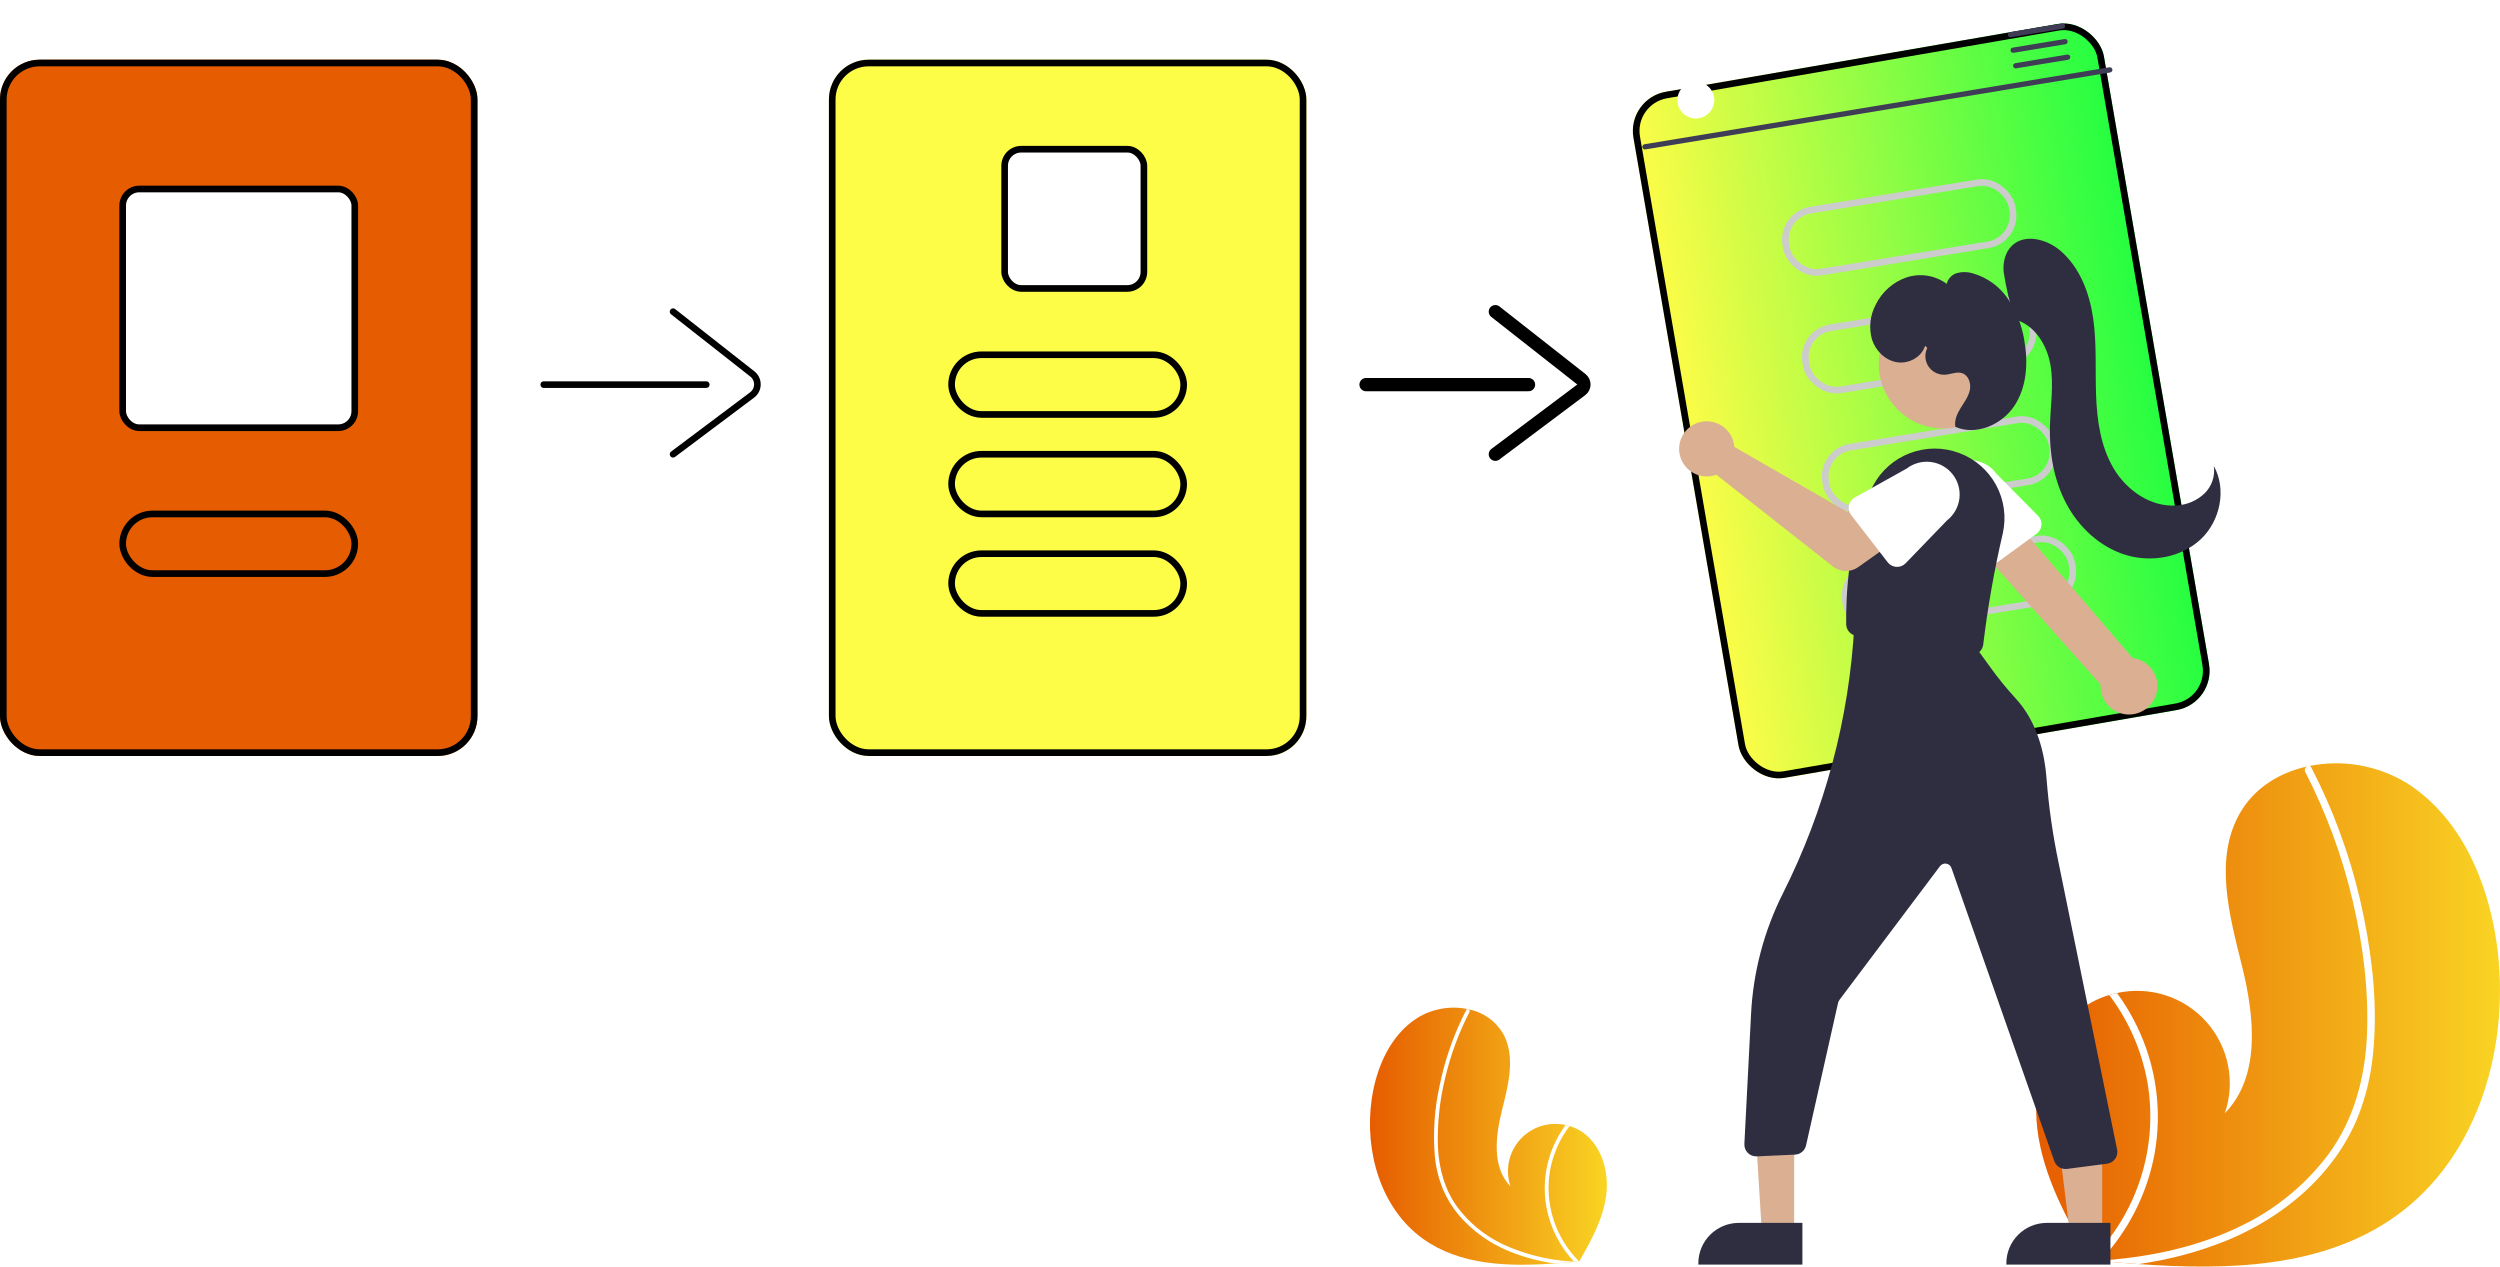 
<svg width="377" height="191" viewBox="0 0 377 191" fill="none" xmlns="http://www.w3.org/2000/svg">
    <g clip-path="url(#clip0_1_3)">
        <path d="M361.387 183.31C350.414 191.195 336.193 191.591 322.448 190.623C320.528 190.488 318.622 190.329 316.734 190.158C316.723 190.155 316.708 190.156 316.696 190.153C316.606 190.145 316.515 190.136 316.428 190.131C316.038 190.094 315.648 190.058 315.262 190.021L315.353 190.195L315.64 190.734C315.537 190.553 315.434 190.377 315.331 190.197C315.301 190.142 315.267 190.089 315.237 190.034C311.676 183.853 308.144 177.445 307.243 170.387C306.312 163.061 308.929 154.765 315.393 151.164C316.241 150.693 317.138 150.318 318.069 150.046C318.456 149.929 318.848 149.834 319.244 149.75C321.668 149.213 324.192 149.33 326.556 150.088C328.92 150.847 331.039 152.22 332.695 154.066C334.35 155.912 335.483 158.165 335.977 160.592C336.47 163.02 336.307 165.535 335.503 167.879C340.983 162.273 339.961 153.18 338.07 145.58C336.176 137.98 333.883 129.523 337.736 122.697C339.877 118.898 343.643 116.541 347.869 115.591C347.999 115.563 348.128 115.535 348.258 115.511C353.294 114.494 358.529 115.409 362.917 118.073C370.998 123.153 375.149 132.784 376.496 142.218C378.666 157.4 373.863 174.344 361.387 183.31Z" fill="url(#paint0_linear_1_3)"/>
        <path d="M357.844 158.973C357.526 162.322 356.719 165.606 355.451 168.723C354.281 171.481 352.705 174.049 350.774 176.342C346.83 181.074 341.615 184.632 335.952 187.003C331.621 188.772 327.084 189.988 322.448 190.623C320.528 190.488 318.622 190.329 316.734 190.158C316.723 190.155 316.708 190.156 316.696 190.153C316.606 190.145 316.515 190.136 316.428 190.131C316.038 190.094 315.648 190.058 315.262 190.021L315.353 190.195L315.64 190.734C315.537 190.553 315.434 190.377 315.331 190.197C315.301 190.143 315.267 190.089 315.237 190.034C318.713 186.58 321.308 182.345 322.805 177.684C324.302 173.023 324.657 168.072 323.841 163.246C322.986 158.454 321.009 153.931 318.07 150.046C318.456 149.929 318.848 149.834 319.244 149.75C320.361 151.273 321.341 152.892 322.173 154.588C325.155 160.635 326.107 167.479 324.886 174.108C323.752 180.106 320.925 185.657 316.738 190.109C317.105 190.083 317.475 190.053 317.837 190.02C324.699 189.441 331.546 187.969 337.77 184.955C343.089 182.442 347.708 178.661 351.218 173.948C354.987 168.763 356.648 162.526 356.933 156.187C357.236 149.4 356.353 142.494 354.8 135.895C353.215 129.129 350.805 122.581 347.626 116.399C347.555 116.259 347.54 116.097 347.586 115.947C347.631 115.796 347.733 115.669 347.869 115.591C347.983 115.514 348.123 115.486 348.258 115.511C348.325 115.529 348.386 115.561 348.438 115.605C348.49 115.649 348.531 115.705 348.559 115.767C348.951 116.531 349.336 117.295 349.706 118.068C352.79 124.505 355.061 131.299 356.466 138.294C357.83 145.042 358.558 152.101 357.844 158.973Z" fill="white"/>
        <path d="M214.565 186.794C220.17 190.822 227.434 191.025 234.456 190.53C235.436 190.461 236.41 190.38 237.374 190.292C237.38 190.291 237.388 190.291 237.394 190.29C237.44 190.285 237.486 190.281 237.531 190.278C237.73 190.26 237.929 190.241 238.126 190.223L238.08 190.311L237.933 190.586C237.986 190.494 238.038 190.404 238.091 190.312C238.106 190.284 238.124 190.257 238.139 190.229C239.958 187.072 241.762 183.798 242.222 180.193C242.698 176.45 241.361 172.213 238.059 170.374C237.626 170.133 237.168 169.941 236.692 169.802C236.495 169.742 236.295 169.694 236.092 169.651C234.854 169.377 233.565 169.436 232.357 169.824C231.149 170.211 230.067 170.913 229.221 171.856C228.376 172.799 227.797 173.95 227.545 175.19C227.293 176.43 227.376 177.714 227.787 178.912C224.987 176.048 225.51 171.403 226.475 167.521C227.443 163.639 228.614 159.319 226.646 155.832C226.089 154.897 225.34 154.09 224.448 153.464C223.555 152.839 222.541 152.408 221.47 152.202C221.404 152.188 221.337 152.173 221.271 152.161C218.699 151.641 216.025 152.109 213.783 153.47C209.655 156.065 207.535 160.985 206.847 165.804C205.738 173.559 208.192 182.214 214.565 186.794Z" fill="url(#paint1_linear_1_3)"/>
        <path d="M216.374 174.362C216.537 176.073 216.949 177.751 217.597 179.343C218.194 180.752 219 182.063 219.986 183.235C222.036 185.629 224.633 187.496 227.557 188.681C229.77 189.585 232.087 190.206 234.456 190.53C235.436 190.461 236.41 190.38 237.374 190.292C237.38 190.291 237.388 190.291 237.394 190.29C237.44 190.285 237.486 190.281 237.531 190.278C237.73 190.26 237.929 190.241 238.126 190.223L238.08 190.311L237.933 190.586C237.986 190.494 238.038 190.404 238.091 190.312C238.106 190.284 238.124 190.257 238.139 190.229C236.364 188.465 235.038 186.301 234.273 183.92C233.509 181.539 233.327 179.01 233.744 176.545C234.18 174.097 235.191 171.787 236.692 169.802C236.495 169.743 236.295 169.694 236.092 169.651C235.521 170.429 235.021 171.256 234.596 172.122C233.073 175.211 232.587 178.708 233.21 182.094C233.79 185.158 235.233 187.993 237.372 190.267C237.185 190.254 236.996 190.239 236.811 190.222C233.286 189.99 229.835 189.113 226.629 187.635C223.912 186.351 221.552 184.42 219.759 182.012C217.834 179.363 216.985 176.177 216.84 172.939C216.728 169.451 217.094 165.963 217.929 162.574C218.739 159.117 219.97 155.773 221.594 152.615C221.631 152.543 221.638 152.461 221.615 152.384C221.592 152.307 221.54 152.242 221.47 152.202C221.412 152.163 221.34 152.148 221.271 152.161C221.237 152.17 221.206 152.187 221.179 152.209C221.153 152.232 221.132 152.26 221.118 152.292C220.917 152.682 220.721 153.073 220.532 153.467C218.956 156.755 217.796 160.226 217.078 163.799C216.315 167.265 216.077 170.826 216.374 174.362Z" fill="white"/>
        <g filter="url(#filter0_d_1_3)">
            <rect y="5" width="72" height="105" rx="6" fill="#E65C00"/>
            <rect x="0.5" y="5.5" width="71" height="104" rx="5.5" stroke="black"/>
        </g>
        <g filter="url(#filter1_d_1_3)">
            <rect x="125" y="5" width="72" height="105" rx="6" fill="#FDFC47"/>
            <rect x="125.5" y="5.5" width="71" height="104" rx="5.5" stroke="black"/>
        </g>
        <g filter="url(#filter2_d_1_3)">
            <rect x="245.301" y="10.856" width="72" height="105" rx="6" transform="rotate(-9.809 245.301 10.856)" fill="url(#paint2_linear_1_3)"/>
            <rect x="245.879" y="11.264" width="71" height="104" rx="5.5" transform="rotate(-9.809 245.879 11.264)" stroke="black"/>
        </g>
        <rect x="268.574" y="32.413" width="34.594" height="9.482" rx="4.5" transform="rotate(-9.281 268.574 32.413)" stroke="#CCCCCC"/>
        <rect x="271.574" y="50.153" width="34.594" height="9.482" rx="4.5" transform="rotate(-9.281 271.574 50.153)" stroke="#CCCCCC"/>
        <rect x="274.574" y="68.153" width="34.594" height="9.482" rx="4.5" transform="rotate(-9.281 274.574 68.153)" stroke="#CCCCCC"/>
        <rect x="277.574" y="86.153" width="34.594" height="9.482" rx="4.5" transform="rotate(-9.281 277.574 86.153)" stroke="#CCCCCC"/>
        <path d="M318.222 10.928L248.12 22.533C248.069 22.542 248.016 22.54 247.965 22.529C247.914 22.517 247.866 22.495 247.823 22.465C247.781 22.435 247.745 22.396 247.717 22.352C247.689 22.308 247.671 22.259 247.662 22.207C247.654 22.156 247.655 22.103 247.667 22.053C247.679 22.002 247.701 21.954 247.731 21.912C247.762 21.869 247.8 21.833 247.845 21.806C247.889 21.779 247.939 21.76 247.99 21.752L318.092 10.146C318.144 10.137 318.196 10.139 318.247 10.151C318.298 10.162 318.346 10.184 318.389 10.214C318.431 10.244 318.468 10.283 318.495 10.327C318.523 10.371 318.542 10.42 318.55 10.472C318.559 10.523 318.557 10.576 318.545 10.627C318.533 10.677 318.511 10.725 318.481 10.768C318.451 10.81 318.412 10.846 318.368 10.873C318.323 10.901 318.274 10.919 318.222 10.928V10.928Z" fill="#3F3D56"/>
        <path d="M255.736 17.865C257.27 17.865 258.514 16.624 258.514 15.093C258.514 13.562 257.27 12.321 255.736 12.321C254.201 12.321 252.957 13.562 252.957 15.093C252.957 16.624 254.201 17.865 255.736 17.865Z" fill="white"/>
        <path d="M311.087 4.324L303.255 5.62C303.151 5.637 303.045 5.612 302.959 5.551C302.874 5.49 302.816 5.398 302.799 5.294C302.782 5.191 302.807 5.085 302.868 5C302.929 4.914 303.021 4.857 303.125 4.839L310.957 3.542C311.061 3.526 311.167 3.55 311.252 3.612C311.338 3.673 311.395 3.765 311.413 3.868C311.43 3.972 311.405 4.078 311.344 4.163C311.283 4.249 311.191 4.306 311.087 4.324V4.324Z" fill="#3F3D56"/>
        <path d="M311.477 6.668L303.645 7.964C303.541 7.981 303.435 7.956 303.349 7.895C303.264 7.834 303.206 7.742 303.189 7.638C303.172 7.535 303.197 7.429 303.258 7.344C303.319 7.258 303.411 7.201 303.515 7.183L311.347 5.886C311.451 5.87 311.557 5.894 311.642 5.956C311.728 6.017 311.785 6.109 311.802 6.212C311.82 6.316 311.795 6.422 311.734 6.507C311.673 6.592 311.581 6.65 311.477 6.668V6.668Z" fill="#3F3D56"/>
        <path d="M311.867 9.012L304.034 10.308C303.983 10.317 303.93 10.316 303.879 10.304C303.828 10.292 303.78 10.271 303.738 10.24C303.695 10.21 303.659 10.172 303.631 10.128C303.604 10.083 303.585 10.034 303.577 9.983C303.568 9.931 303.57 9.879 303.582 9.828C303.593 9.777 303.615 9.729 303.646 9.687C303.676 9.645 303.715 9.609 303.759 9.581C303.804 9.554 303.853 9.535 303.904 9.527L311.737 8.23C311.789 8.222 311.841 8.223 311.892 8.235C311.943 8.246 311.991 8.268 312.034 8.298C312.076 8.329 312.113 8.367 312.14 8.411C312.168 8.455 312.187 8.505 312.195 8.556C312.204 8.607 312.202 8.66 312.19 8.711C312.178 8.761 312.156 8.809 312.126 8.852C312.095 8.894 312.057 8.93 312.013 8.957C311.968 8.985 311.919 9.003 311.867 9.012Z" fill="#3F3D56"/>
        <path d="M325.154 104.707C325.338 104.113 325.389 103.486 325.304 102.87C325.218 102.254 324.998 101.664 324.66 101.142C324.321 100.62 323.871 100.178 323.343 99.848C322.815 99.518 322.22 99.307 321.601 99.231L301.223 75.478L296.47 80.456L316.768 103.231C316.709 104.277 317.036 105.307 317.688 106.128C318.339 106.949 319.27 107.503 320.304 107.685C321.338 107.867 322.402 107.664 323.296 107.116C324.19 106.567 324.851 105.71 325.154 104.707V104.707Z" fill="#DAAF92"/>
        <path d="M307.126 80.482L299.841 85.792C299.634 85.944 299.397 86.048 299.145 86.1C298.894 86.151 298.634 86.147 298.384 86.09C298.134 86.032 297.899 85.921 297.696 85.764C297.493 85.608 297.326 85.41 297.206 85.183L293.02 77.241C292.251 76.179 291.936 74.856 292.143 73.562C292.351 72.268 293.064 71.109 294.127 70.339C295.189 69.569 296.515 69.251 297.812 69.454C299.11 69.658 300.274 70.366 301.048 71.424L307.344 77.792C307.524 77.975 307.663 78.194 307.751 78.434C307.838 78.675 307.873 78.932 307.852 79.187C307.832 79.442 307.756 79.69 307.631 79.913C307.505 80.137 307.333 80.331 307.126 80.482V80.482Z" fill="white"/>
        <path d="M293.069 64.612C298.455 64.612 302.82 60.258 302.82 54.886C302.82 49.514 298.455 45.16 293.069 45.16C287.684 45.16 283.319 49.514 283.319 54.886C283.319 60.258 287.684 64.612 293.069 64.612Z" fill="#DAAF92"/>
        <path d="M297.305 98.766C297.204 98.766 297.103 98.758 297.003 98.741L279.895 95.868C279.483 95.8 279.108 95.589 278.835 95.273C278.563 94.957 278.411 94.556 278.405 94.139C278.353 90.235 278.646 80.379 282.48 73.2C283.68 70.956 285.655 69.223 288.039 68.324C290.424 67.424 293.054 67.418 295.442 68.309C297.83 69.199 299.812 70.924 301.021 73.163C302.229 75.402 302.581 78.002 302.011 80.481C300.727 85.995 299.746 91.575 299.072 97.196C299.021 97.628 298.812 98.026 298.487 98.315C298.161 98.604 297.741 98.765 297.305 98.766L297.305 98.766Z" fill="#2F2E41"/>
        <path d="M261.436 66.741C261.484 66.955 261.516 67.172 261.531 67.391L278.584 77.204L282.729 74.824L287.148 80.595L280.221 85.52C279.661 85.918 278.987 86.124 278.3 86.107C277.613 86.09 276.95 85.852 276.41 85.427L258.825 71.589C258.031 71.882 257.167 71.927 256.347 71.718C255.527 71.509 254.791 71.056 254.235 70.419C253.68 69.783 253.331 68.992 253.237 68.153C253.143 67.314 253.307 66.467 253.707 65.723C254.108 64.98 254.726 64.375 255.479 63.99C256.232 63.606 257.085 63.459 257.924 63.569C258.763 63.68 259.548 64.042 260.176 64.609C260.803 65.176 261.242 65.919 261.436 66.741V66.741Z" fill="#DAAF92"/>
        <path d="M278.818 76.223C278.87 75.972 278.975 75.736 279.126 75.529C279.278 75.322 279.472 75.15 279.696 75.025L287.522 70.66C288.562 69.86 289.877 69.504 291.18 69.669C292.483 69.835 293.667 70.509 294.472 71.544C295.278 72.579 295.639 73.89 295.477 75.19C295.314 76.49 294.642 77.673 293.607 78.479L287.367 84.942C287.189 85.127 286.973 85.271 286.734 85.365C286.495 85.458 286.239 85.499 285.983 85.485C285.726 85.471 285.476 85.403 285.249 85.283C285.022 85.164 284.823 84.997 284.666 84.795L279.154 77.669C278.997 77.466 278.886 77.232 278.828 76.983C278.77 76.733 278.767 76.474 278.818 76.223Z" fill="white"/>
        <path d="M270.562 185.997H265.695L264.549 167.331L270.563 167.271L270.562 185.997Z" fill="#DAAF92"/>
        <path d="M271.803 190.703L256.11 190.703V190.505C256.11 189.704 256.268 188.912 256.575 188.173C256.882 187.434 257.332 186.762 257.899 186.196C258.466 185.63 259.139 185.181 259.881 184.875C260.622 184.569 261.416 184.412 262.218 184.412H262.218L271.803 184.412L271.803 190.703Z" fill="#2F2E41"/>
        <path d="M317.009 185.997H312.142L309.827 167.271H317.01L317.009 185.997Z" fill="#DAAF92"/>
        <path d="M318.251 190.703L302.557 190.703V190.505C302.557 189.704 302.715 188.912 303.022 188.173C303.329 187.434 303.779 186.762 304.346 186.196C304.914 185.63 305.587 185.181 306.328 184.875C307.069 184.569 307.863 184.412 308.666 184.412H308.666L318.251 184.412L318.251 190.703Z" fill="#2F2E41"/>
        <path d="M311.476 176.286C311.106 176.285 310.745 176.17 310.442 175.957C310.14 175.743 309.911 175.441 309.788 175.093L294.278 130.889C294.218 130.719 294.114 130.569 293.975 130.454C293.837 130.34 293.67 130.265 293.492 130.237C293.315 130.21 293.133 130.231 292.966 130.299C292.8 130.367 292.655 130.478 292.547 130.622L277.417 150.744C277.3 150.901 277.216 151.081 277.173 151.273L272.352 172.728C272.266 173.109 272.057 173.451 271.756 173.703C271.456 173.954 271.082 174.1 270.69 174.118L264.916 174.38C264.667 174.392 264.418 174.352 264.186 174.262C263.953 174.172 263.743 174.033 263.568 173.856C263.393 173.68 263.256 173.469 263.167 173.237C263.078 173.005 263.038 172.757 263.051 172.509L264.058 152.926C264.375 146.591 266.012 140.391 268.863 134.721C275.2 122.114 278.867 108.341 279.635 94.258L279.647 94.039L297.413 96.859L300.08 100.542C301.27 102.204 302.559 103.793 303.941 105.301C307.337 108.974 308.357 113.887 308.614 117.361C308.946 121.631 309.552 125.876 310.428 130.068L319.239 173.257C319.305 173.502 319.318 173.758 319.276 174.009C319.235 174.259 319.14 174.498 318.999 174.709C318.857 174.92 318.672 175.099 318.456 175.233C318.24 175.367 317.997 175.453 317.745 175.486L311.705 176.272C311.629 176.281 311.553 176.286 311.476 176.286Z" fill="#2F2E41"/>
        <path d="M303.851 48.135C303.076 45.793 302.504 43.389 302.142 40.95C302.028 39.529 302.393 38.001 303.429 37.021C305.37 35.188 308.667 36.061 310.696 37.797C313.629 40.305 315.092 44.16 315.645 47.974C316.197 51.788 315.954 55.666 316.087 59.518C316.22 63.369 316.772 67.329 318.741 70.645C320.709 73.961 324.362 76.506 328.215 76.224C329.77 76.14 331.247 75.516 332.389 74.46C332.949 73.928 333.374 73.269 333.627 72.54C333.88 71.811 333.954 71.031 333.842 70.267C335.811 73.785 334.813 78.552 331.876 81.317C328.939 84.082 324.42 84.864 320.559 83.684C316.697 82.503 313.519 79.543 311.621 75.987C309.722 72.431 309.027 68.323 309.128 64.295C309.205 61.203 309.732 58.084 309.208 55.035C308.684 51.986 306.771 48.89 303.754 48.172L303.851 48.135Z" fill="#2F2E41"/>
        <path d="M290.303 52.144C289.789 53.858 287.821 54.915 286.051 54.625C284.281 54.335 282.826 52.882 282.288 51.175C281.802 49.432 282.001 47.569 282.845 45.967C283.31 45.007 283.96 44.148 284.758 43.439C285.556 42.729 286.487 42.184 287.496 41.834C288.512 41.498 289.593 41.411 290.649 41.58C291.706 41.748 292.706 42.167 293.566 42.802C293.658 42.417 293.85 42.063 294.125 41.777C294.399 41.491 294.744 41.283 295.126 41.174C295.894 40.968 296.705 40.98 297.467 41.209C299.662 41.833 301.564 43.213 302.835 45.104C304.09 46.99 304.92 49.124 305.268 51.36C305.867 54.714 305.646 58.378 303.758 61.217C301.87 64.055 298.007 65.731 294.873 64.378C294.677 63.381 295.14 62.378 295.676 61.514C296.211 60.651 296.846 59.81 297.052 58.815C297.258 57.821 296.863 56.605 295.899 56.279C295.076 56.002 294.199 56.451 293.332 56.506C292.84 56.536 292.349 56.438 291.907 56.219C291.465 56.001 291.089 55.67 290.815 55.26C290.542 54.851 290.381 54.377 290.35 53.886C290.318 53.395 290.416 52.904 290.635 52.464L290.303 52.144Z" fill="#2F2E41"/>
        <g filter="url(#filter3_d_1_3)">
            <rect x="210" y="190" width="153" height="1" fill="white"/>
        </g>
        <rect x="18.5" y="28.5" width="35" height="36" rx="2.5" fill="white" stroke="black"/>
        <rect x="151.5" y="22.5" width="21" height="21" rx="2.5" fill="white" stroke="black"/>
        <path d="M82 58H106.5M101.5 47L113.452 56.391C114.485 57.203 114.468 58.774 113.416 59.563L101.5 68.5" stroke="black" stroke-linecap="round"/>
        <path d="M206 58H230.5M225.5 47L238.476 57.195C238.993 57.601 238.984 58.387 238.458 58.782L225.5 68.5" stroke="black" stroke-width="2" stroke-linecap="round" stroke-linejoin="round"/>
        <rect x="18.5" y="77.5" width="35" height="9" rx="4.5" stroke="black"/>
        <rect x="143.5" y="53.5" width="35" height="9" rx="4.5" stroke="black"/>
        <rect x="143.5" y="68.5" width="35" height="9" rx="4.5" stroke="black"/>
        <rect x="143.5" y="83.5" width="35" height="9" rx="4.5" stroke="black"/>
    </g>
    <defs>
        <filter id="filter0_d_1_3" x="-4" y="5" width="80" height="113" filterUnits="userSpaceOnUse" color-interpolation-filters="sRGB">
            <feFlood flood-opacity="0" result="BackgroundImageFix"/>
            <feColorMatrix in="SourceAlpha" type="matrix" values="0 0 0 0 0 0 0 0 0 0 0 0 0 0 0 0 0 0 127 0" result="hardAlpha"/>
            <feOffset dy="4"/>
            <feGaussianBlur stdDeviation="2"/>
            <feComposite in2="hardAlpha" operator="out"/>
            <feColorMatrix type="matrix" values="0 0 0 0 0 0 0 0 0 0 0 0 0 0 0 0 0 0 0.25 0"/>
            <feBlend mode="normal" in2="BackgroundImageFix" result="effect1_dropShadow_1_3"/>
            <feBlend mode="normal" in="SourceGraphic" in2="effect1_dropShadow_1_3" result="shape"/>
        </filter>
        <filter id="filter1_d_1_3" x="121" y="5" width="80" height="113" filterUnits="userSpaceOnUse" color-interpolation-filters="sRGB">
            <feFlood flood-opacity="0" result="BackgroundImageFix"/>
            <feColorMatrix in="SourceAlpha" type="matrix" values="0 0 0 0 0 0 0 0 0 0 0 0 0 0 0 0 0 0 127 0" result="hardAlpha"/>
            <feOffset dy="4"/>
            <feGaussianBlur stdDeviation="2"/>
            <feComposite in2="hardAlpha" operator="out"/>
            <feColorMatrix type="matrix" values="0 0 0 0 0 0 0 0 0 0 0 0 0 0 0 0 0 0 0.25 0"/>
            <feBlend mode="normal" in2="BackgroundImageFix" result="effect1_dropShadow_1_3"/>
            <feBlend mode="normal" in="SourceGraphic" in2="effect1_dropShadow_1_3" result="shape"/>
        </filter>
        <filter id="filter2_d_1_3" x="242.235" y="-0.477" width="94.969" height="121.864" filterUnits="userSpaceOnUse" color-interpolation-filters="sRGB">
            <feFlood flood-opacity="0" result="BackgroundImageFix"/>
            <feColorMatrix in="SourceAlpha" type="matrix" values="0 0 0 0 0 0 0 0 0 0 0 0 0 0 0 0 0 0 127 0" result="hardAlpha"/>
            <feOffset dy="4"/>
            <feGaussianBlur stdDeviation="2"/>
            <feComposite in2="hardAlpha" operator="out"/>
            <feColorMatrix type="matrix" values="0 0 0 0 0 0 0 0 0 0 0 0 0 0 0 0 0 0 0.25 0"/>
            <feBlend mode="normal" in2="BackgroundImageFix" result="effect1_dropShadow_1_3"/>
            <feBlend mode="normal" in="SourceGraphic" in2="effect1_dropShadow_1_3" result="shape"/>
        </filter>
        <filter id="filter3_d_1_3" x="201" y="185" width="171" height="19" filterUnits="userSpaceOnUse" color-interpolation-filters="sRGB">
            <feFlood flood-opacity="0" result="BackgroundImageFix"/>
            <feColorMatrix in="SourceAlpha" type="matrix" values="0 0 0 0 0 0 0 0 0 0 0 0 0 0 0 0 0 0 127 0" result="hardAlpha"/>
            <feMorphology radius="5" operator="dilate" in="SourceAlpha" result="effect1_dropShadow_1_3"/>
            <feOffset dy="4"/>
            <feGaussianBlur stdDeviation="2"/>
            <feComposite in2="hardAlpha" operator="out"/>
            <feColorMatrix type="matrix" values="0 0 0 0 0 0 0 0 0 0 0 0 0 0 0 0 0 0 0.25 0"/>
            <feBlend mode="normal" in2="BackgroundImageFix" result="effect1_dropShadow_1_3"/>
            <feBlend mode="normal" in="SourceGraphic" in2="effect1_dropShadow_1_3" result="shape"/>
        </filter>
        <linearGradient id="paint0_linear_1_3" x1="307.061" y1="153.053" x2="377" y2="153.053" gradientUnits="userSpaceOnUse">
            <stop stop-color="#E65C00"/>
            <stop offset="1" stop-color="#F9D423"/>
        </linearGradient>
        <linearGradient id="paint1_linear_1_3" x1="206.589" y1="171.338" x2="242.316" y2="171.338" gradientUnits="userSpaceOnUse">
            <stop stop-color="#E65C00"/>
            <stop offset="1" stop-color="#F9D423"/>
        </linearGradient>
        <linearGradient id="paint2_linear_1_3" x1="245.301" y1="63.356" x2="317.301" y2="63.356" gradientUnits="userSpaceOnUse">
            <stop stop-color="#FDFC47"/>
            <stop offset="1" stop-color="#24FE41"/>
        </linearGradient>
        <clipPath id="clip0_1_3">
            <rect width="377" height="191" fill="white"/>
        </clipPath>
    </defs>
</svg>
